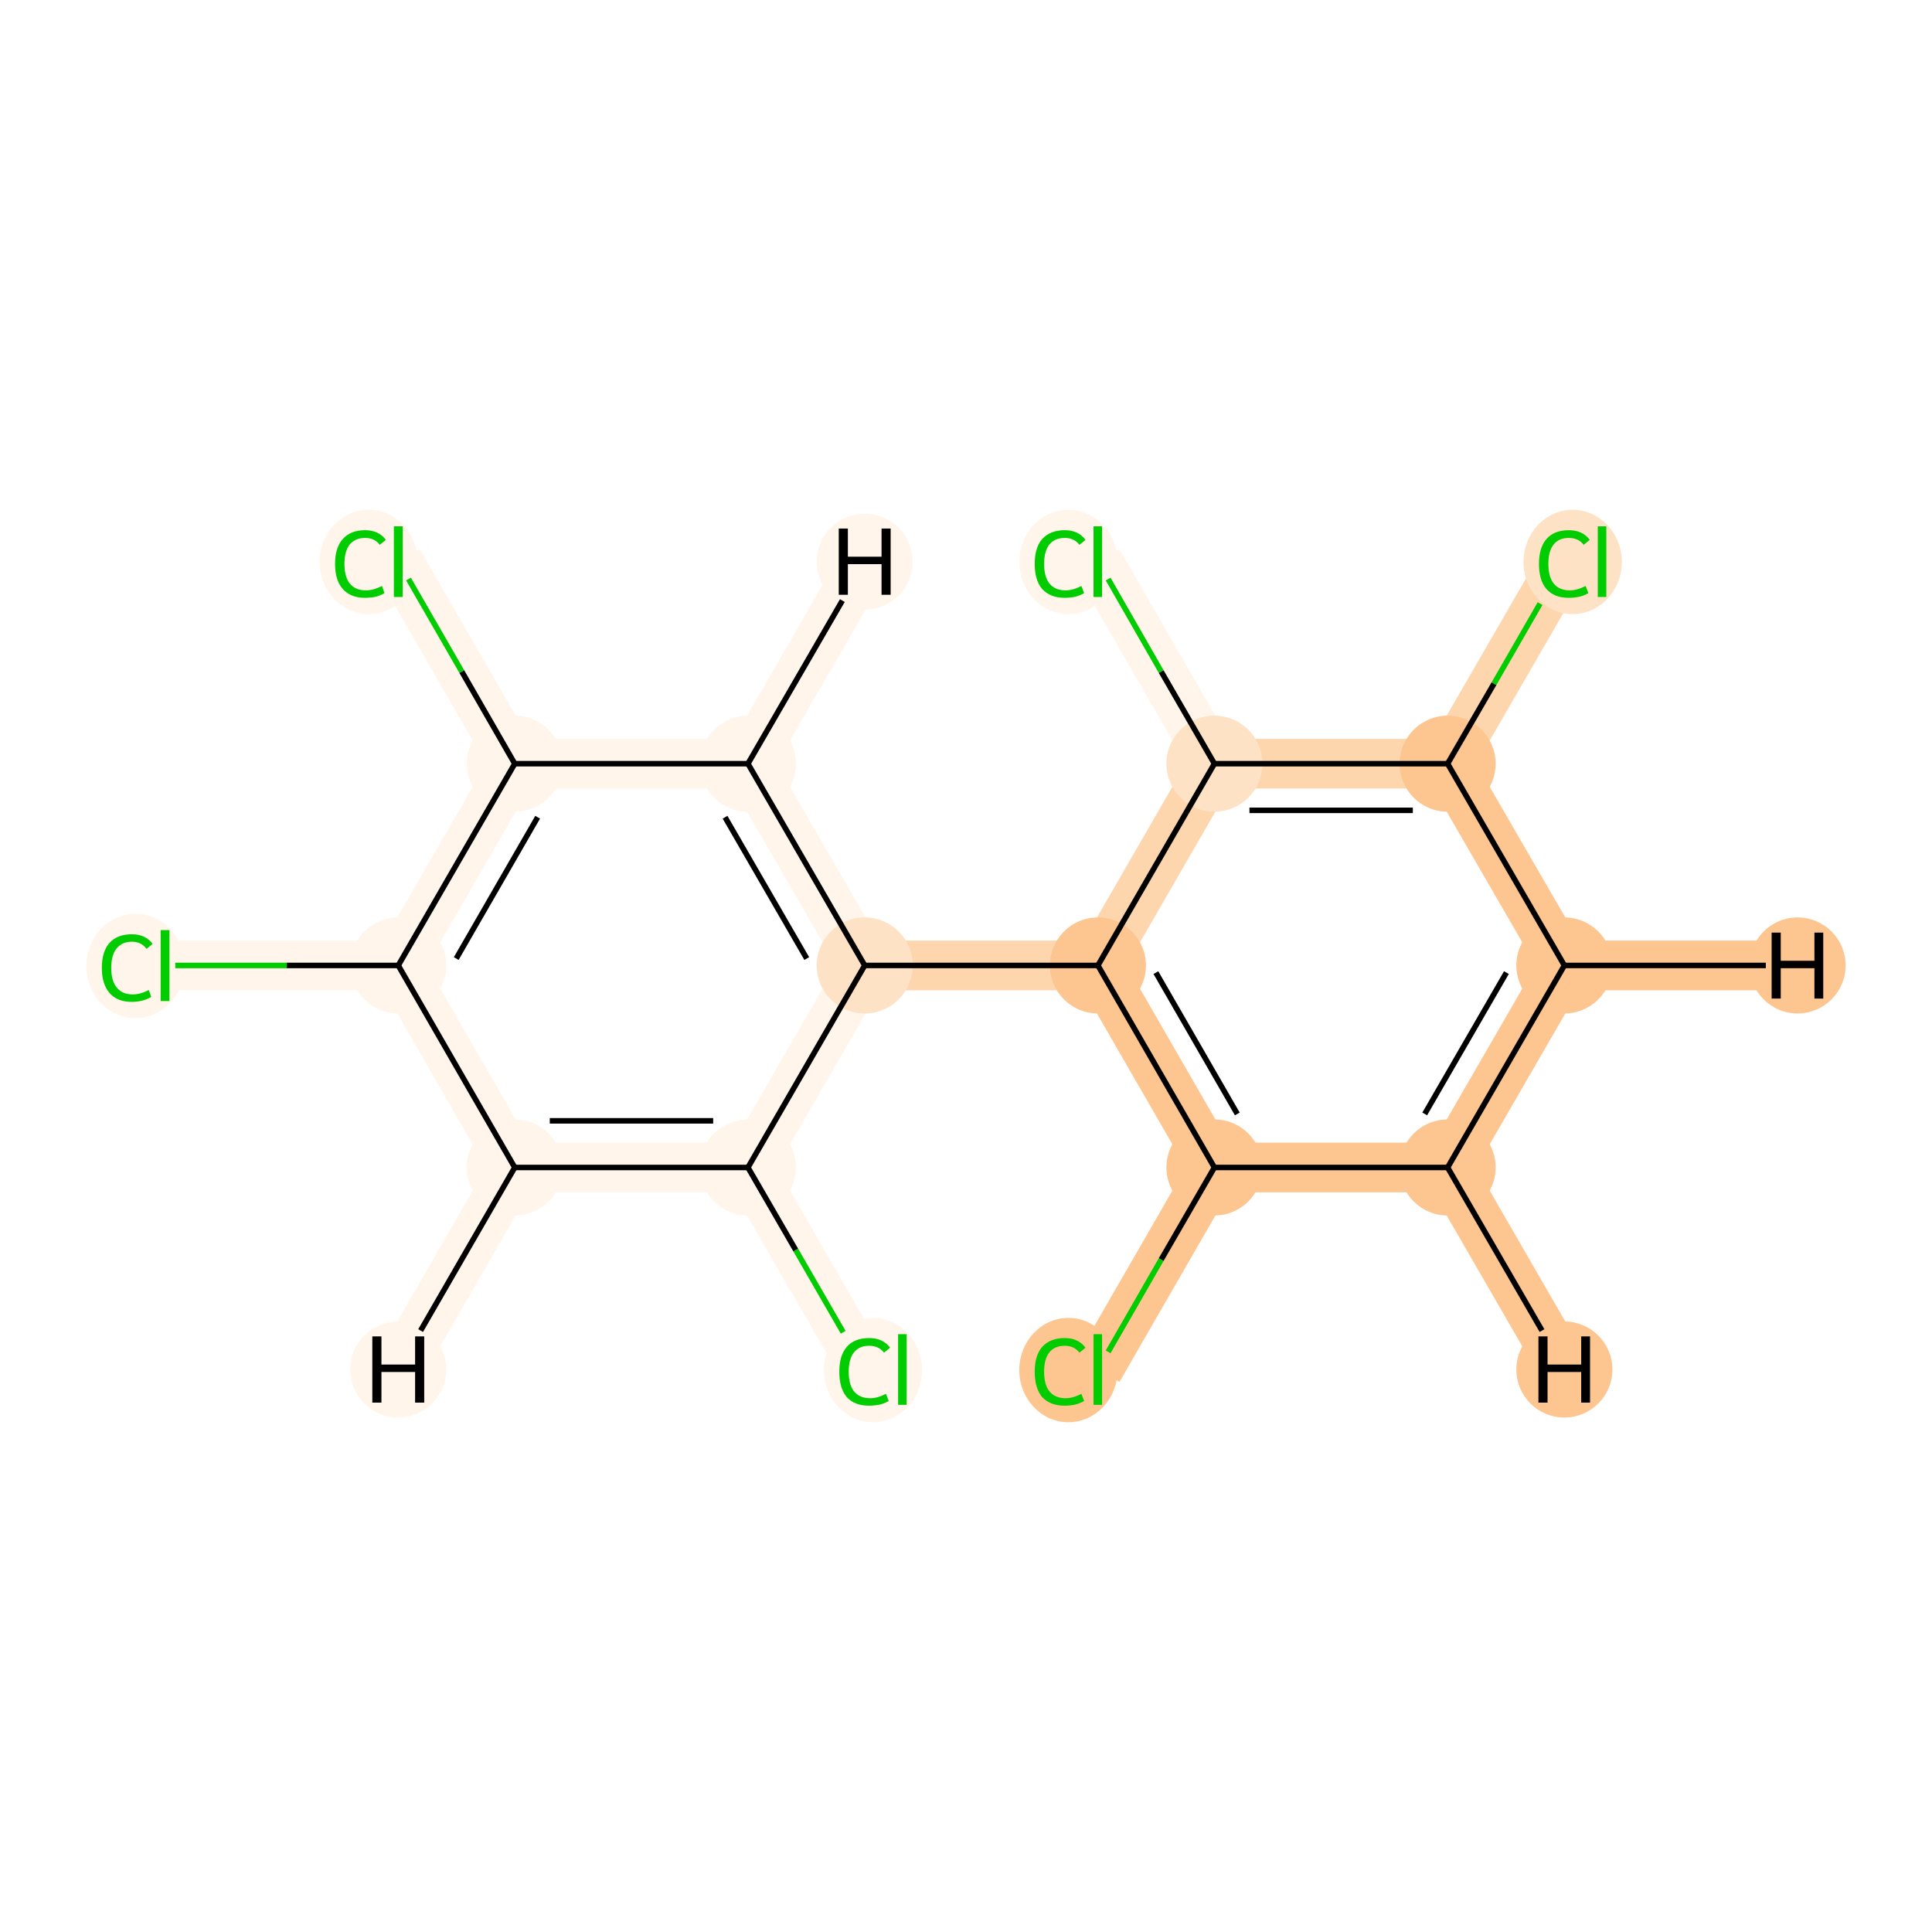 <?xml version='1.0' encoding='iso-8859-1'?>
<svg version='1.1' baseProfile='full'
              xmlns='http://www.w3.org/2000/svg'
                      xmlns:rdkit='http://www.rdkit.org/xml'
                      xmlns:xlink='http://www.w3.org/1999/xlink'
                  xml:space='preserve'
width='700px' height='700px' viewBox='0 0 700 700'>
<!-- END OF HEADER -->
<rect style='opacity:1.0;fill:#FFFFFF;stroke:none' width='700.0' height='700.0' x='0.0' y='0.0'> </rect>
<path d='M 313.3,496.2 L 271.0,423.0' style='fill:none;fill-rule:evenodd;stroke:#FFF5EB;stroke-width:18.0px;stroke-linecap:butt;stroke-linejoin:miter;stroke-opacity:1' />
<path d='M 271.0,423.0 L 186.5,423.0' style='fill:none;fill-rule:evenodd;stroke:#FFF5EB;stroke-width:18.0px;stroke-linecap:butt;stroke-linejoin:miter;stroke-opacity:1' />
<path d='M 271.0,423.0 L 313.3,349.8' style='fill:none;fill-rule:evenodd;stroke:#FFF5EB;stroke-width:18.0px;stroke-linecap:butt;stroke-linejoin:miter;stroke-opacity:1' />
<path d='M 186.5,423.0 L 144.3,349.8' style='fill:none;fill-rule:evenodd;stroke:#FFF5EB;stroke-width:18.0px;stroke-linecap:butt;stroke-linejoin:miter;stroke-opacity:1' />
<path d='M 186.5,423.0 L 144.3,496.2' style='fill:none;fill-rule:evenodd;stroke:#FFF5EB;stroke-width:18.0px;stroke-linecap:butt;stroke-linejoin:miter;stroke-opacity:1' />
<path d='M 144.3,349.8 L 59.8,349.8' style='fill:none;fill-rule:evenodd;stroke:#FFF5EB;stroke-width:18.0px;stroke-linecap:butt;stroke-linejoin:miter;stroke-opacity:1' />
<path d='M 144.3,349.8 L 186.5,276.7' style='fill:none;fill-rule:evenodd;stroke:#FFF5EB;stroke-width:18.0px;stroke-linecap:butt;stroke-linejoin:miter;stroke-opacity:1' />
<path d='M 186.5,276.7 L 271.0,276.7' style='fill:none;fill-rule:evenodd;stroke:#FFF5EB;stroke-width:18.0px;stroke-linecap:butt;stroke-linejoin:miter;stroke-opacity:1' />
<path d='M 186.5,276.7 L 144.3,203.5' style='fill:none;fill-rule:evenodd;stroke:#FFF5EB;stroke-width:18.0px;stroke-linecap:butt;stroke-linejoin:miter;stroke-opacity:1' />
<path d='M 271.0,276.7 L 313.3,349.8' style='fill:none;fill-rule:evenodd;stroke:#FFF5EB;stroke-width:18.0px;stroke-linecap:butt;stroke-linejoin:miter;stroke-opacity:1' />
<path d='M 271.0,276.7 L 313.3,203.5' style='fill:none;fill-rule:evenodd;stroke:#FFF5EB;stroke-width:18.0px;stroke-linecap:butt;stroke-linejoin:miter;stroke-opacity:1' />
<path d='M 313.3,349.8 L 397.8,349.8' style='fill:none;fill-rule:evenodd;stroke:#FDD6AE;stroke-width:18.0px;stroke-linecap:butt;stroke-linejoin:miter;stroke-opacity:1' />
<path d='M 397.8,349.8 L 440.0,423.0' style='fill:none;fill-rule:evenodd;stroke:#FDC590;stroke-width:18.0px;stroke-linecap:butt;stroke-linejoin:miter;stroke-opacity:1' />
<path d='M 397.8,349.8 L 440.0,276.7' style='fill:none;fill-rule:evenodd;stroke:#FDD6AE;stroke-width:18.0px;stroke-linecap:butt;stroke-linejoin:miter;stroke-opacity:1' />
<path d='M 440.0,423.0 L 397.8,496.2' style='fill:none;fill-rule:evenodd;stroke:#FDC590;stroke-width:18.0px;stroke-linecap:butt;stroke-linejoin:miter;stroke-opacity:1' />
<path d='M 440.0,423.0 L 524.5,423.0' style='fill:none;fill-rule:evenodd;stroke:#FDC590;stroke-width:18.0px;stroke-linecap:butt;stroke-linejoin:miter;stroke-opacity:1' />
<path d='M 524.5,423.0 L 566.8,349.8' style='fill:none;fill-rule:evenodd;stroke:#FDC590;stroke-width:18.0px;stroke-linecap:butt;stroke-linejoin:miter;stroke-opacity:1' />
<path d='M 524.5,423.0 L 566.8,496.2' style='fill:none;fill-rule:evenodd;stroke:#FDC590;stroke-width:18.0px;stroke-linecap:butt;stroke-linejoin:miter;stroke-opacity:1' />
<path d='M 566.8,349.8 L 524.5,276.7' style='fill:none;fill-rule:evenodd;stroke:#FDC590;stroke-width:18.0px;stroke-linecap:butt;stroke-linejoin:miter;stroke-opacity:1' />
<path d='M 566.8,349.8 L 651.3,349.8' style='fill:none;fill-rule:evenodd;stroke:#FDC590;stroke-width:18.0px;stroke-linecap:butt;stroke-linejoin:miter;stroke-opacity:1' />
<path d='M 524.5,276.7 L 440.0,276.7' style='fill:none;fill-rule:evenodd;stroke:#FDD6AE;stroke-width:18.0px;stroke-linecap:butt;stroke-linejoin:miter;stroke-opacity:1' />
<path d='M 524.5,276.7 L 566.8,203.5' style='fill:none;fill-rule:evenodd;stroke:#FDD6AE;stroke-width:18.0px;stroke-linecap:butt;stroke-linejoin:miter;stroke-opacity:1' />
<path d='M 440.0,276.7 L 397.8,203.5' style='fill:none;fill-rule:evenodd;stroke:#FFF5EB;stroke-width:18.0px;stroke-linecap:butt;stroke-linejoin:miter;stroke-opacity:1' />
<ellipse cx='316.3' cy='496.4' rx='17.3' ry='18.4'  style='fill:#FFF5EB;fill-rule:evenodd;stroke:#FFF5EB;stroke-width:1.0px;stroke-linecap:butt;stroke-linejoin:miter;stroke-opacity:1' />
<ellipse cx='271.0' cy='423.0' rx='16.9' ry='16.9'  style='fill:#FFF5EB;fill-rule:evenodd;stroke:#FFF5EB;stroke-width:1.0px;stroke-linecap:butt;stroke-linejoin:miter;stroke-opacity:1' />
<ellipse cx='186.5' cy='423.0' rx='16.9' ry='16.9'  style='fill:#FFF5EB;fill-rule:evenodd;stroke:#FFF5EB;stroke-width:1.0px;stroke-linecap:butt;stroke-linejoin:miter;stroke-opacity:1' />
<ellipse cx='144.3' cy='349.8' rx='16.9' ry='16.9'  style='fill:#FFF5EB;fill-rule:evenodd;stroke:#FFF5EB;stroke-width:1.0px;stroke-linecap:butt;stroke-linejoin:miter;stroke-opacity:1' />
<ellipse cx='49.1' cy='350.0' rx='17.3' ry='18.4'  style='fill:#FFF5EB;fill-rule:evenodd;stroke:#FFF5EB;stroke-width:1.0px;stroke-linecap:butt;stroke-linejoin:miter;stroke-opacity:1' />
<ellipse cx='186.5' cy='276.7' rx='16.9' ry='16.9'  style='fill:#FFF5EB;fill-rule:evenodd;stroke:#FFF5EB;stroke-width:1.0px;stroke-linecap:butt;stroke-linejoin:miter;stroke-opacity:1' />
<ellipse cx='271.0' cy='276.7' rx='16.9' ry='16.9'  style='fill:#FFF5EB;fill-rule:evenodd;stroke:#FFF5EB;stroke-width:1.0px;stroke-linecap:butt;stroke-linejoin:miter;stroke-opacity:1' />
<ellipse cx='313.3' cy='349.8' rx='16.9' ry='16.9'  style='fill:#FDE2C6;fill-rule:evenodd;stroke:#FDE2C6;stroke-width:1.0px;stroke-linecap:butt;stroke-linejoin:miter;stroke-opacity:1' />
<ellipse cx='397.8' cy='349.8' rx='16.9' ry='16.9'  style='fill:#FDC590;fill-rule:evenodd;stroke:#FDC590;stroke-width:1.0px;stroke-linecap:butt;stroke-linejoin:miter;stroke-opacity:1' />
<ellipse cx='440.0' cy='423.0' rx='16.9' ry='16.9'  style='fill:#FDC590;fill-rule:evenodd;stroke:#FDC590;stroke-width:1.0px;stroke-linecap:butt;stroke-linejoin:miter;stroke-opacity:1' />
<ellipse cx='387.1' cy='496.4' rx='17.3' ry='18.4'  style='fill:#FDC590;fill-rule:evenodd;stroke:#FDC590;stroke-width:1.0px;stroke-linecap:butt;stroke-linejoin:miter;stroke-opacity:1' />
<ellipse cx='524.5' cy='423.0' rx='16.9' ry='16.9'  style='fill:#FDC590;fill-rule:evenodd;stroke:#FDC590;stroke-width:1.0px;stroke-linecap:butt;stroke-linejoin:miter;stroke-opacity:1' />
<ellipse cx='566.8' cy='349.8' rx='16.9' ry='16.9'  style='fill:#FDC590;fill-rule:evenodd;stroke:#FDC590;stroke-width:1.0px;stroke-linecap:butt;stroke-linejoin:miter;stroke-opacity:1' />
<ellipse cx='524.5' cy='276.7' rx='16.9' ry='16.9'  style='fill:#FDC590;fill-rule:evenodd;stroke:#FDC590;stroke-width:1.0px;stroke-linecap:butt;stroke-linejoin:miter;stroke-opacity:1' />
<ellipse cx='440.0' cy='276.7' rx='16.9' ry='16.9'  style='fill:#FDE2C6;fill-rule:evenodd;stroke:#FDE2C6;stroke-width:1.0px;stroke-linecap:butt;stroke-linejoin:miter;stroke-opacity:1' />
<ellipse cx='387.1' cy='203.6' rx='17.3' ry='18.4'  style='fill:#FFF5EB;fill-rule:evenodd;stroke:#FFF5EB;stroke-width:1.0px;stroke-linecap:butt;stroke-linejoin:miter;stroke-opacity:1' />
<ellipse cx='569.8' cy='203.6' rx='17.3' ry='18.4'  style='fill:#FDE2C6;fill-rule:evenodd;stroke:#FDE2C6;stroke-width:1.0px;stroke-linecap:butt;stroke-linejoin:miter;stroke-opacity:1' />
<ellipse cx='133.6' cy='203.6' rx='17.3' ry='18.4'  style='fill:#FFF5EB;fill-rule:evenodd;stroke:#FFF5EB;stroke-width:1.0px;stroke-linecap:butt;stroke-linejoin:miter;stroke-opacity:1' />
<ellipse cx='144.3' cy='496.2' rx='16.9' ry='16.9'  style='fill:#FFF5EB;fill-rule:evenodd;stroke:#FFF5EB;stroke-width:1.0px;stroke-linecap:butt;stroke-linejoin:miter;stroke-opacity:1' />
<ellipse cx='313.3' cy='203.5' rx='16.9' ry='16.9'  style='fill:#FFF5EB;fill-rule:evenodd;stroke:#FFF5EB;stroke-width:1.0px;stroke-linecap:butt;stroke-linejoin:miter;stroke-opacity:1' />
<ellipse cx='566.8' cy='496.2' rx='16.9' ry='16.9'  style='fill:#FDC590;fill-rule:evenodd;stroke:#FDC590;stroke-width:1.0px;stroke-linecap:butt;stroke-linejoin:miter;stroke-opacity:1' />
<ellipse cx='651.3' cy='349.8' rx='16.9' ry='16.9'  style='fill:#FDC590;fill-rule:evenodd;stroke:#FDC590;stroke-width:1.0px;stroke-linecap:butt;stroke-linejoin:miter;stroke-opacity:1' />
<path class='bond-0 atom-0 atom-1' d='M 305.5,482.7 L 288.3,452.9' style='fill:none;fill-rule:evenodd;stroke:#00CC00;stroke-width:2.0px;stroke-linecap:butt;stroke-linejoin:miter;stroke-opacity:1' />
<path class='bond-0 atom-0 atom-1' d='M 288.3,452.9 L 271.0,423.0' style='fill:none;fill-rule:evenodd;stroke:#000000;stroke-width:2.0px;stroke-linecap:butt;stroke-linejoin:miter;stroke-opacity:1' />
<path class='bond-1 atom-1 atom-2' d='M 271.0,423.0 L 186.5,423.0' style='fill:none;fill-rule:evenodd;stroke:#000000;stroke-width:2.0px;stroke-linecap:butt;stroke-linejoin:miter;stroke-opacity:1' />
<path class='bond-1 atom-1 atom-2' d='M 258.4,406.1 L 199.2,406.1' style='fill:none;fill-rule:evenodd;stroke:#000000;stroke-width:2.0px;stroke-linecap:butt;stroke-linejoin:miter;stroke-opacity:1' />
<path class='bond-17 atom-7 atom-1' d='M 313.3,349.8 L 271.0,423.0' style='fill:none;fill-rule:evenodd;stroke:#000000;stroke-width:2.0px;stroke-linecap:butt;stroke-linejoin:miter;stroke-opacity:1' />
<path class='bond-2 atom-2 atom-3' d='M 186.5,423.0 L 144.3,349.8' style='fill:none;fill-rule:evenodd;stroke:#000000;stroke-width:2.0px;stroke-linecap:butt;stroke-linejoin:miter;stroke-opacity:1' />
<path class='bond-19 atom-2 atom-18' d='M 186.5,423.0 L 152.4,482.1' style='fill:none;fill-rule:evenodd;stroke:#000000;stroke-width:2.0px;stroke-linecap:butt;stroke-linejoin:miter;stroke-opacity:1' />
<path class='bond-3 atom-3 atom-4' d='M 144.3,349.8 L 103.9,349.8' style='fill:none;fill-rule:evenodd;stroke:#000000;stroke-width:2.0px;stroke-linecap:butt;stroke-linejoin:miter;stroke-opacity:1' />
<path class='bond-3 atom-3 atom-4' d='M 103.9,349.8 L 63.5,349.8' style='fill:none;fill-rule:evenodd;stroke:#00CC00;stroke-width:2.0px;stroke-linecap:butt;stroke-linejoin:miter;stroke-opacity:1' />
<path class='bond-4 atom-3 atom-5' d='M 144.3,349.8 L 186.5,276.7' style='fill:none;fill-rule:evenodd;stroke:#000000;stroke-width:2.0px;stroke-linecap:butt;stroke-linejoin:miter;stroke-opacity:1' />
<path class='bond-4 atom-3 atom-5' d='M 165.3,347.3 L 194.8,296.1' style='fill:none;fill-rule:evenodd;stroke:#000000;stroke-width:2.0px;stroke-linecap:butt;stroke-linejoin:miter;stroke-opacity:1' />
<path class='bond-5 atom-5 atom-6' d='M 186.5,276.7 L 271.0,276.7' style='fill:none;fill-rule:evenodd;stroke:#000000;stroke-width:2.0px;stroke-linecap:butt;stroke-linejoin:miter;stroke-opacity:1' />
<path class='bond-16 atom-5 atom-17' d='M 186.5,276.7 L 167.3,243.3' style='fill:none;fill-rule:evenodd;stroke:#000000;stroke-width:2.0px;stroke-linecap:butt;stroke-linejoin:miter;stroke-opacity:1' />
<path class='bond-16 atom-5 atom-17' d='M 167.3,243.3 L 148.0,209.8' style='fill:none;fill-rule:evenodd;stroke:#00CC00;stroke-width:2.0px;stroke-linecap:butt;stroke-linejoin:miter;stroke-opacity:1' />
<path class='bond-6 atom-6 atom-7' d='M 271.0,276.7 L 313.3,349.8' style='fill:none;fill-rule:evenodd;stroke:#000000;stroke-width:2.0px;stroke-linecap:butt;stroke-linejoin:miter;stroke-opacity:1' />
<path class='bond-6 atom-6 atom-7' d='M 262.7,296.1 L 292.3,347.3' style='fill:none;fill-rule:evenodd;stroke:#000000;stroke-width:2.0px;stroke-linecap:butt;stroke-linejoin:miter;stroke-opacity:1' />
<path class='bond-20 atom-6 atom-19' d='M 271.0,276.7 L 305.2,217.6' style='fill:none;fill-rule:evenodd;stroke:#000000;stroke-width:2.0px;stroke-linecap:butt;stroke-linejoin:miter;stroke-opacity:1' />
<path class='bond-7 atom-7 atom-8' d='M 313.3,349.8 L 397.8,349.8' style='fill:none;fill-rule:evenodd;stroke:#000000;stroke-width:2.0px;stroke-linecap:butt;stroke-linejoin:miter;stroke-opacity:1' />
<path class='bond-8 atom-8 atom-9' d='M 397.8,349.8 L 440.0,423.0' style='fill:none;fill-rule:evenodd;stroke:#000000;stroke-width:2.0px;stroke-linecap:butt;stroke-linejoin:miter;stroke-opacity:1' />
<path class='bond-8 atom-8 atom-9' d='M 418.8,352.4 L 448.3,403.6' style='fill:none;fill-rule:evenodd;stroke:#000000;stroke-width:2.0px;stroke-linecap:butt;stroke-linejoin:miter;stroke-opacity:1' />
<path class='bond-18 atom-14 atom-8' d='M 440.0,276.7 L 397.8,349.8' style='fill:none;fill-rule:evenodd;stroke:#000000;stroke-width:2.0px;stroke-linecap:butt;stroke-linejoin:miter;stroke-opacity:1' />
<path class='bond-9 atom-9 atom-10' d='M 440.0,423.0 L 420.7,456.4' style='fill:none;fill-rule:evenodd;stroke:#000000;stroke-width:2.0px;stroke-linecap:butt;stroke-linejoin:miter;stroke-opacity:1' />
<path class='bond-9 atom-9 atom-10' d='M 420.7,456.4 L 401.5,489.8' style='fill:none;fill-rule:evenodd;stroke:#00CC00;stroke-width:2.0px;stroke-linecap:butt;stroke-linejoin:miter;stroke-opacity:1' />
<path class='bond-10 atom-9 atom-11' d='M 440.0,423.0 L 524.5,423.0' style='fill:none;fill-rule:evenodd;stroke:#000000;stroke-width:2.0px;stroke-linecap:butt;stroke-linejoin:miter;stroke-opacity:1' />
<path class='bond-11 atom-11 atom-12' d='M 524.5,423.0 L 566.8,349.8' style='fill:none;fill-rule:evenodd;stroke:#000000;stroke-width:2.0px;stroke-linecap:butt;stroke-linejoin:miter;stroke-opacity:1' />
<path class='bond-11 atom-11 atom-12' d='M 516.2,403.6 L 545.8,352.4' style='fill:none;fill-rule:evenodd;stroke:#000000;stroke-width:2.0px;stroke-linecap:butt;stroke-linejoin:miter;stroke-opacity:1' />
<path class='bond-21 atom-11 atom-20' d='M 524.5,423.0 L 558.7,482.1' style='fill:none;fill-rule:evenodd;stroke:#000000;stroke-width:2.0px;stroke-linecap:butt;stroke-linejoin:miter;stroke-opacity:1' />
<path class='bond-12 atom-12 atom-13' d='M 566.8,349.8 L 524.5,276.7' style='fill:none;fill-rule:evenodd;stroke:#000000;stroke-width:2.0px;stroke-linecap:butt;stroke-linejoin:miter;stroke-opacity:1' />
<path class='bond-22 atom-12 atom-21' d='M 566.8,349.8 L 639.8,349.8' style='fill:none;fill-rule:evenodd;stroke:#000000;stroke-width:2.0px;stroke-linecap:butt;stroke-linejoin:miter;stroke-opacity:1' />
<path class='bond-13 atom-13 atom-14' d='M 524.5,276.7 L 440.0,276.7' style='fill:none;fill-rule:evenodd;stroke:#000000;stroke-width:2.0px;stroke-linecap:butt;stroke-linejoin:miter;stroke-opacity:1' />
<path class='bond-13 atom-13 atom-14' d='M 511.9,293.6 L 452.7,293.6' style='fill:none;fill-rule:evenodd;stroke:#000000;stroke-width:2.0px;stroke-linecap:butt;stroke-linejoin:miter;stroke-opacity:1' />
<path class='bond-15 atom-13 atom-16' d='M 524.5,276.7 L 541.3,247.7' style='fill:none;fill-rule:evenodd;stroke:#000000;stroke-width:2.0px;stroke-linecap:butt;stroke-linejoin:miter;stroke-opacity:1' />
<path class='bond-15 atom-13 atom-16' d='M 541.3,247.7 L 558.0,218.7' style='fill:none;fill-rule:evenodd;stroke:#00CC00;stroke-width:2.0px;stroke-linecap:butt;stroke-linejoin:miter;stroke-opacity:1' />
<path class='bond-14 atom-14 atom-15' d='M 440.0,276.7 L 420.7,243.3' style='fill:none;fill-rule:evenodd;stroke:#000000;stroke-width:2.0px;stroke-linecap:butt;stroke-linejoin:miter;stroke-opacity:1' />
<path class='bond-14 atom-14 atom-15' d='M 420.7,243.3 L 401.5,209.8' style='fill:none;fill-rule:evenodd;stroke:#00CC00;stroke-width:2.0px;stroke-linecap:butt;stroke-linejoin:miter;stroke-opacity:1' />
<path  class='atom-0' d='M 304.1 497.0
Q 304.1 491.1, 306.8 488.0
Q 309.6 484.8, 314.9 484.8
Q 319.9 484.8, 322.5 488.3
L 320.3 490.1
Q 318.4 487.6, 314.9 487.6
Q 311.3 487.6, 309.4 490.0
Q 307.5 492.4, 307.5 497.0
Q 307.5 501.8, 309.5 504.2
Q 311.5 506.6, 315.3 506.6
Q 318.0 506.6, 321.0 505.0
L 322.0 507.6
Q 320.7 508.4, 318.8 508.9
Q 316.9 509.3, 314.8 509.3
Q 309.6 509.3, 306.8 506.2
Q 304.1 503.0, 304.1 497.0
' fill='#00CC00'/>
<path  class='atom-0' d='M 325.4 483.4
L 328.5 483.4
L 328.5 509.0
L 325.4 509.0
L 325.4 483.4
' fill='#00CC00'/>
<path  class='atom-4' d='M 36.9 350.7
Q 36.9 344.7, 39.7 341.6
Q 42.5 338.5, 47.8 338.5
Q 52.7 338.5, 55.3 342.0
L 53.1 343.8
Q 51.2 341.2, 47.8 341.2
Q 44.2 341.2, 42.2 343.7
Q 40.3 346.1, 40.3 350.7
Q 40.3 355.4, 42.3 357.8
Q 44.3 360.3, 48.1 360.3
Q 50.8 360.3, 53.9 358.7
L 54.8 361.2
Q 53.5 362.0, 51.7 362.5
Q 49.8 363.0, 47.7 363.0
Q 42.5 363.0, 39.7 359.8
Q 36.9 356.6, 36.9 350.7
' fill='#00CC00'/>
<path  class='atom-4' d='M 58.2 337.0
L 61.4 337.0
L 61.4 362.7
L 58.2 362.7
L 58.2 337.0
' fill='#00CC00'/>
<path  class='atom-10' d='M 374.9 497.0
Q 374.9 491.1, 377.6 488.0
Q 380.5 484.8, 385.8 484.8
Q 390.7 484.8, 393.3 488.3
L 391.1 490.1
Q 389.2 487.6, 385.8 487.6
Q 382.1 487.6, 380.2 490.0
Q 378.3 492.4, 378.3 497.0
Q 378.3 501.8, 380.3 504.2
Q 382.3 506.6, 386.1 506.6
Q 388.8 506.6, 391.8 505.0
L 392.8 507.6
Q 391.5 508.4, 389.6 508.9
Q 387.8 509.3, 385.7 509.3
Q 380.5 509.3, 377.6 506.2
Q 374.9 503.0, 374.9 497.0
' fill='#00CC00'/>
<path  class='atom-10' d='M 396.2 483.4
L 399.3 483.4
L 399.3 509.0
L 396.2 509.0
L 396.2 483.4
' fill='#00CC00'/>
<path  class='atom-15' d='M 374.9 204.3
Q 374.9 198.4, 377.6 195.3
Q 380.5 192.1, 385.8 192.1
Q 390.7 192.1, 393.3 195.6
L 391.1 197.4
Q 389.2 194.9, 385.8 194.9
Q 382.1 194.9, 380.2 197.3
Q 378.3 199.7, 378.3 204.3
Q 378.3 209.1, 380.3 211.5
Q 382.3 213.9, 386.1 213.9
Q 388.8 213.9, 391.8 212.3
L 392.8 214.9
Q 391.5 215.7, 389.6 216.2
Q 387.8 216.6, 385.7 216.6
Q 380.5 216.6, 377.6 213.4
Q 374.9 210.3, 374.9 204.3
' fill='#00CC00'/>
<path  class='atom-15' d='M 396.2 190.7
L 399.3 190.7
L 399.3 216.3
L 396.2 216.3
L 396.2 190.7
' fill='#00CC00'/>
<path  class='atom-16' d='M 557.6 204.3
Q 557.6 198.4, 560.3 195.3
Q 563.1 192.1, 568.4 192.1
Q 573.4 192.1, 576.0 195.6
L 573.8 197.4
Q 571.9 194.9, 568.4 194.9
Q 564.8 194.9, 562.9 197.3
Q 561.0 199.7, 561.0 204.3
Q 561.0 209.1, 563.0 211.5
Q 565.0 213.9, 568.8 213.9
Q 571.4 213.9, 574.5 212.3
L 575.5 214.9
Q 574.2 215.7, 572.3 216.2
Q 570.4 216.6, 568.3 216.6
Q 563.1 216.6, 560.3 213.4
Q 557.6 210.3, 557.6 204.3
' fill='#00CC00'/>
<path  class='atom-16' d='M 578.9 190.7
L 582.0 190.7
L 582.0 216.3
L 578.9 216.3
L 578.9 190.7
' fill='#00CC00'/>
<path  class='atom-17' d='M 121.4 204.3
Q 121.4 198.4, 124.2 195.3
Q 127.0 192.1, 132.3 192.1
Q 137.2 192.1, 139.8 195.6
L 137.6 197.4
Q 135.7 194.9, 132.3 194.9
Q 128.7 194.9, 126.7 197.3
Q 124.8 199.7, 124.8 204.3
Q 124.8 209.1, 126.8 211.5
Q 128.8 213.9, 132.6 213.9
Q 135.3 213.9, 138.4 212.3
L 139.3 214.9
Q 138.0 215.7, 136.2 216.2
Q 134.3 216.6, 132.2 216.6
Q 127.0 216.6, 124.2 213.4
Q 121.4 210.3, 121.4 204.3
' fill='#00CC00'/>
<path  class='atom-17' d='M 142.7 190.7
L 145.9 190.7
L 145.9 216.3
L 142.7 216.3
L 142.7 190.7
' fill='#00CC00'/>
<path  class='atom-18' d='M 134.9 484.2
L 138.2 484.2
L 138.2 494.4
L 150.4 494.4
L 150.4 484.2
L 153.7 484.2
L 153.7 508.2
L 150.4 508.2
L 150.4 497.1
L 138.2 497.1
L 138.2 508.2
L 134.9 508.2
L 134.9 484.2
' fill='#000000'/>
<path  class='atom-19' d='M 303.9 191.5
L 307.2 191.5
L 307.2 201.7
L 319.4 201.7
L 319.4 191.5
L 322.7 191.5
L 322.7 215.5
L 319.4 215.5
L 319.4 204.4
L 307.2 204.4
L 307.2 215.5
L 303.9 215.5
L 303.9 191.5
' fill='#000000'/>
<path  class='atom-20' d='M 557.4 484.2
L 560.7 484.2
L 560.7 494.4
L 572.9 494.4
L 572.9 484.2
L 576.1 484.2
L 576.1 508.2
L 572.9 508.2
L 572.9 497.1
L 560.7 497.1
L 560.7 508.2
L 557.4 508.2
L 557.4 484.2
' fill='#000000'/>
<path  class='atom-21' d='M 641.9 337.9
L 645.2 337.9
L 645.2 348.1
L 657.4 348.1
L 657.4 337.9
L 660.6 337.9
L 660.6 361.8
L 657.4 361.8
L 657.4 350.8
L 645.2 350.8
L 645.2 361.8
L 641.9 361.8
L 641.9 337.9
' fill='#000000'/>
</svg>
